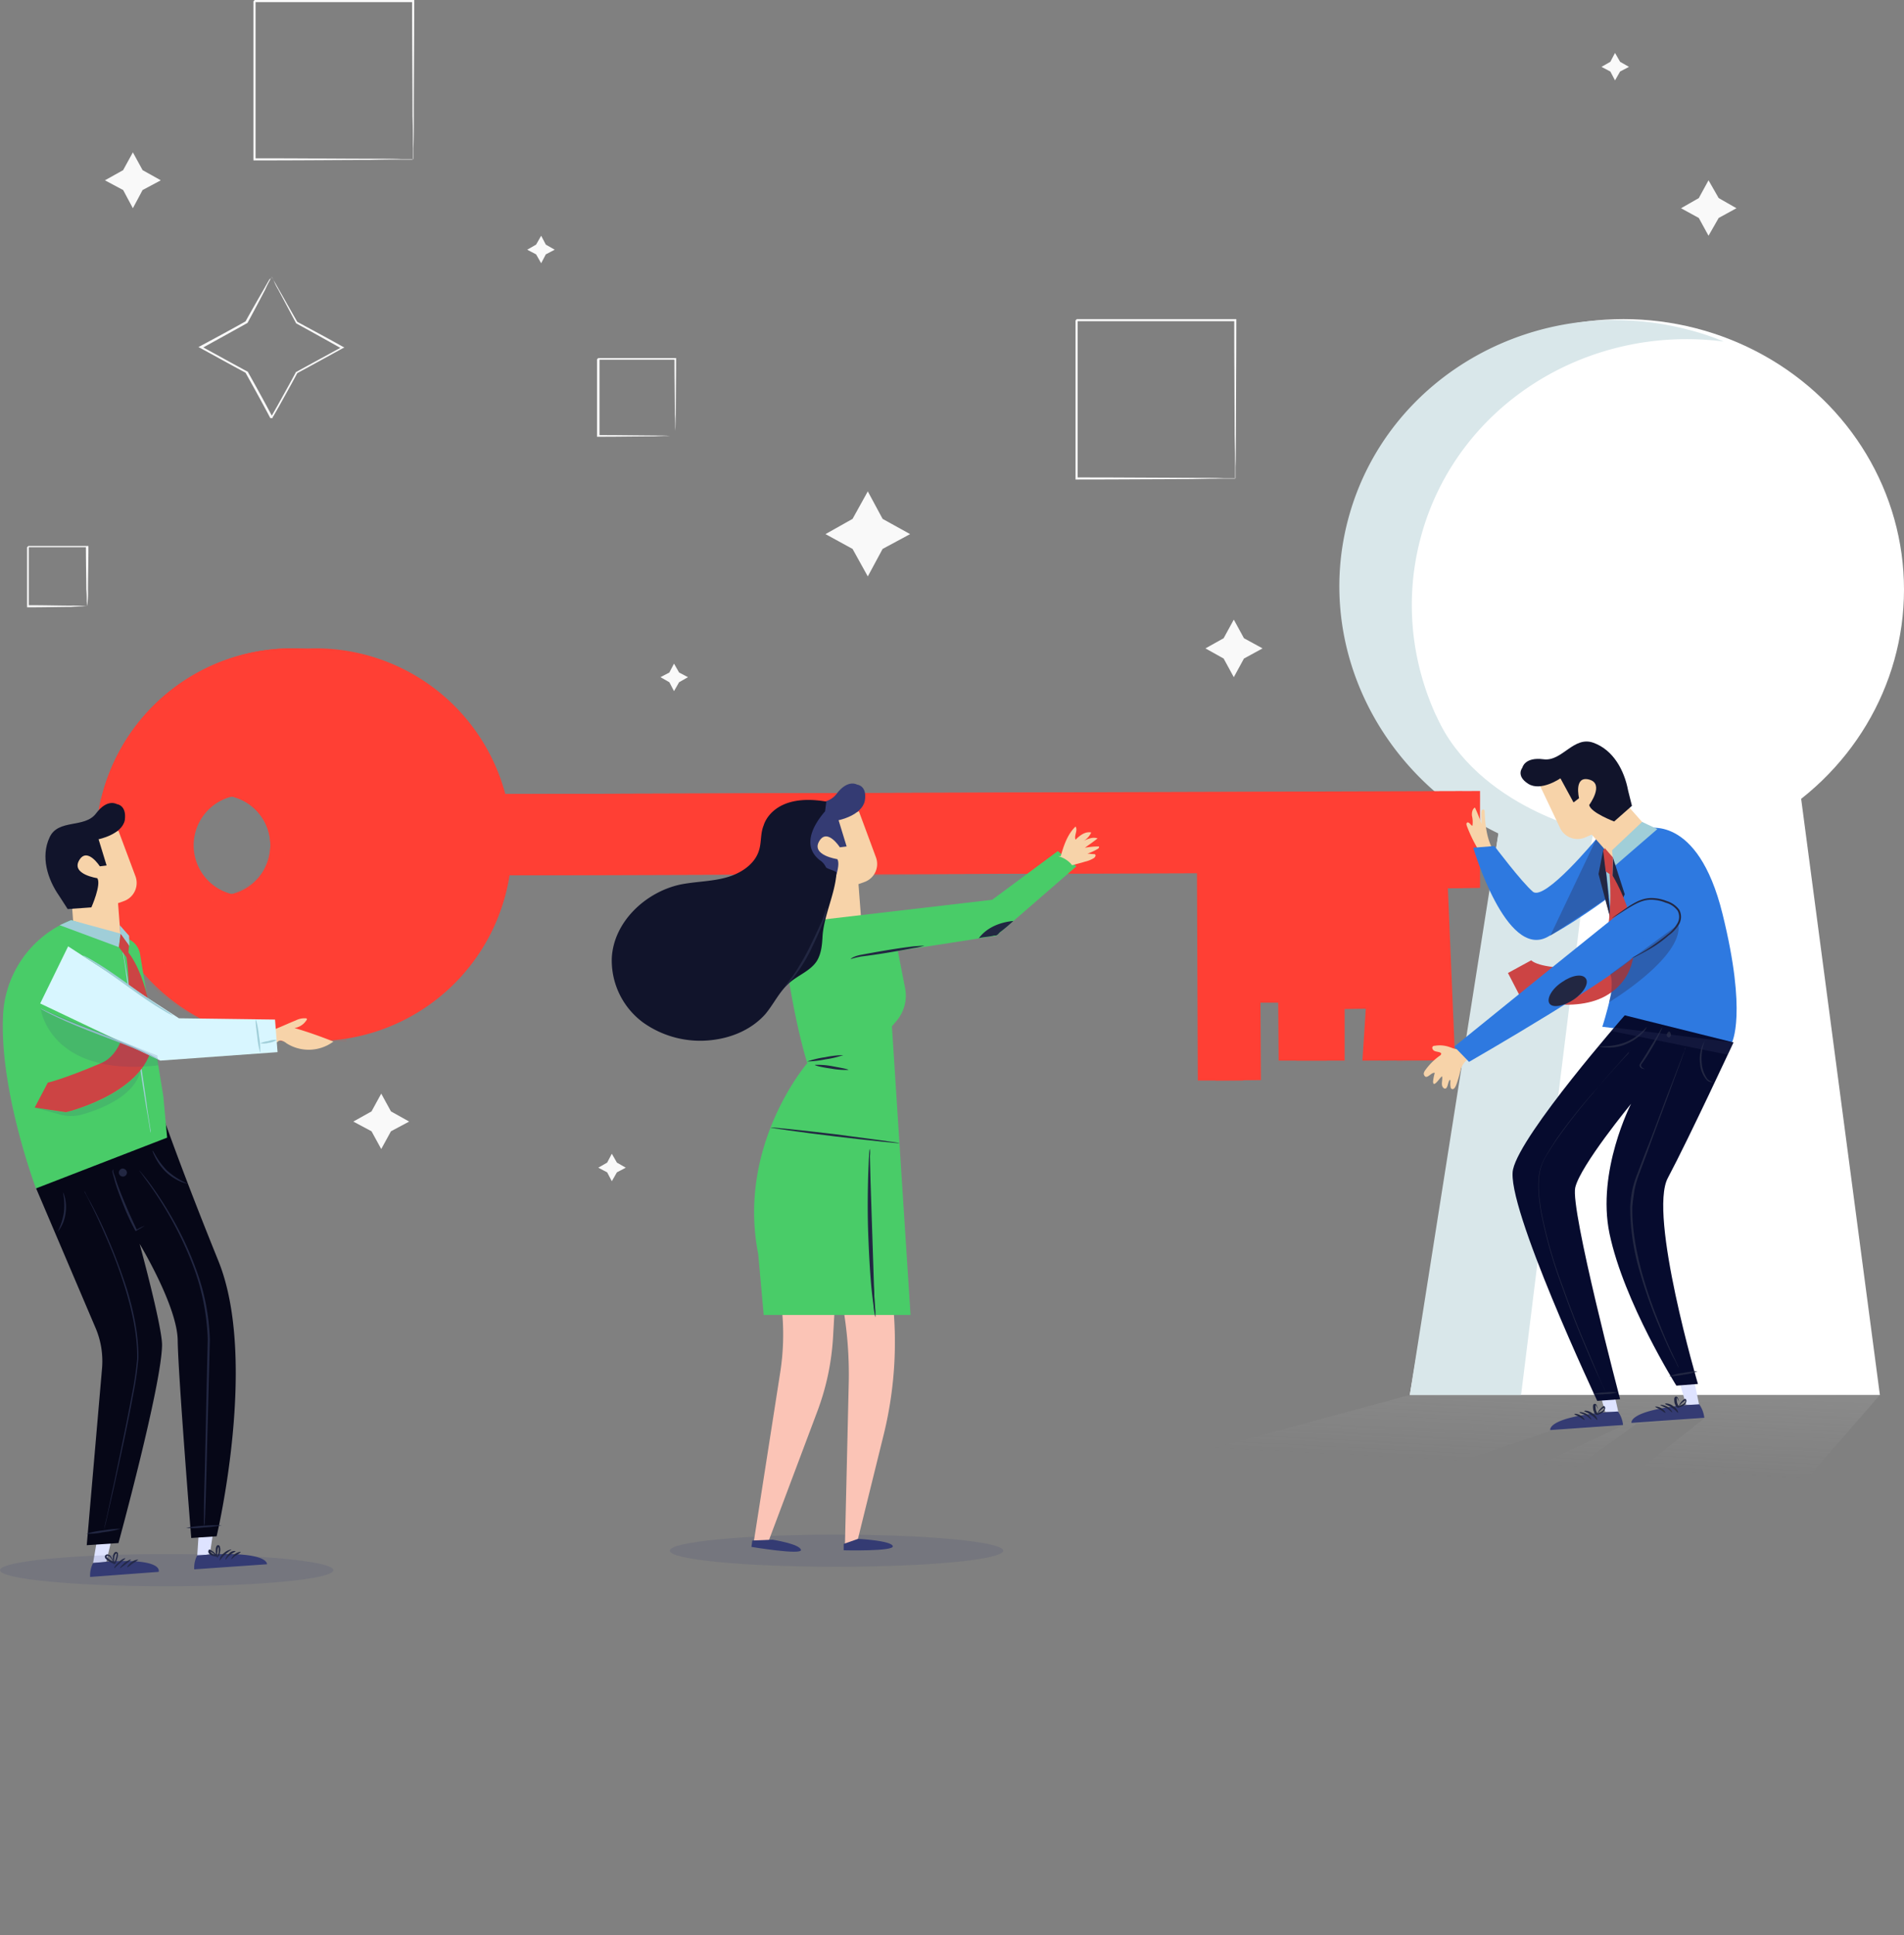 <svg xmlns="http://www.w3.org/2000/svg" xmlns:xlink="http://www.w3.org/1999/xlink" viewBox="0 0 626.951 637.039">
  <rect x="0" y="0" width="626.951" height="637.039" fill="#808080" stroke="none"/>
  <defs>
    <style>
      .cls-1 {
        opacity: 0.56;
        fill: url(#linear-gradient);
      }

      .cls-2 {
        fill: #fff;
      }

      .cls-3 {
        fill: #d9e7ea;
      }

      .cls-4 {
        fill: #ff3f34;
      }

      .cls-5 {
        opacity: 0.11;
      }

      .cls-6 {
        opacity: 0.12;
      }

      .cls-7 {
        fill: #f7d3a9;
      }

      .cls-8 {
        fill: #dee3ff;
      }

      .cls-9 {
        fill: #11142b;
      }

      .cls-10 {
        fill: #060717;
      }

      .cls-11 {
        fill: #49cc68;
      }

      .cls-12 {
        fill: #a0ced8;
      }

      .cls-13 {
        fill: #c44;
      }

      .cls-14 {
        fill: #d8f6ff;
      }

      .cls-15, .cls-17 {
        fill: #343b73;
      }

      .cls-16 {
        fill: #222742;
      }

      .cls-17 {
        opacity: 0.14;
      }

      .cls-18 {
        fill: #2e79e0;
      }

      .cls-19 {
        fill: #282f56;
        opacity: 0.35;
      }

      .cls-20 {
        fill: #060b2e;
      }

      .cls-21 {
        fill: #fbc4b6;
      }

      .cls-22 {
        fill: #f9f9f9;
      }
    </style>
    <linearGradient id="linear-gradient" x1="0.677" y1="-0.778" x2="0.526" y2="0.09" gradientUnits="objectBoundingBox">
      <stop offset="0" stop-color="#fff"/>
      <stop offset="0.992" stop-color="#e5e5e5" stop-opacity="0"/>
    </linearGradient>
  </defs>
  <g id="_111" data-name="111" transform="translate(-344.684)">
    <path id="Path_500" data-name="Path 500" class="cls-1" d="M963.693,329.6,808.906,507.432,710.4,492.868,905.874,337.263l-22.292,1.811L651.089,507.432H520.014l359.11-167.8-23.963,1.811L450.607,478.916l-95.892-26.374L808.906,329.6Z" transform="translate(0 129.607)"/>
    <g id="Group_181" data-name="Group 181" transform="translate(785.711 105.049)">
      <ellipse id="Ellipse_19" data-name="Ellipse 19" class="cls-2" cx="92.371" cy="89.027" rx="92.371" ry="89.027" transform="translate(1.182 0)"/>
      <path id="Path_501" data-name="Path 501" class="cls-2" d="M580.6,395.386H735.387L709.473,199.22l-25.5-36.92L616.4,183.616Z" transform="translate(-557.405 -41.229)"/>
      <g id="Group_180" data-name="Group 180" transform="translate(0 0.318)">
        <g id="Group_179" data-name="Group 179">
          <path id="Path_502" data-name="Path 502" class="cls-3" d="M590.63,147.618c11.424-43.608,54.614-70.776,99.894-64.924a82.356,82.356,0,0,0-11.7-3.9C629.5,65.836,579.344,93.84,566.8,141.349S584.221,237.9,633.541,251a93.058,93.058,0,0,0,12.121,2.368C603.447,236.088,579.2,191.226,590.63,147.618Z" transform="translate(-563.951 -75.629)"/>
        </g>
        <path id="Path_503" data-name="Path 503" class="cls-3" d="M639.115,205.656,617.242,381.9H580.6l29.258-185.3Z" transform="translate(-557.405 -28.06)"/>
        <path id="Path_504" data-name="Path 504" class="cls-3" d="M602.229,196.6h31.208l-2.647,14.211H600Z" transform="translate(-549.776 -28.06)"/>
        <path id="Path_505" data-name="Path 505" class="cls-3" d="M642.01,207.414s-38.035-7.8-51.828-38.314L578.2,179.828l43.469,32.462Z" transform="translate(-558.348 -38.873)"/>
      </g>
    </g>
    <g id="Group_188" data-name="Group 188" transform="translate(375.335 213.441)">
      <g id="Group_182" data-name="Group 182" transform="translate(0.696)">
        <path id="Path_506" data-name="Path 506" class="cls-4" d="M341.7,188.015,697.669,186.9v31.9l-10.589.139,2.369,56.565-24.521.139.975-17.137-12.818.139v17H637.2l-.139-19.087h-11.7l.139,25.5-14.907.139-.279-68.268-268.474.836Z" transform="translate(-241.666 -139.948)"/>
        <path id="Path_507" data-name="Path 507" class="cls-4" d="M340.006,153.2a64.633,64.633,0,1,0,45.846,18.783A64.633,64.633,0,0,0,340.006,153.2ZM316.6,234.564a16.53,16.53,0,1,1,11.738-4.841A16.53,16.53,0,0,1,316.6,234.564Z" transform="translate(-267.698 -153.2)"/>
        <path id="Path_508" data-name="Path 508" class="cls-4" d="M337.5,187.975,693.469,187v31.766l-10.588.139,2.229,56.565-24.521.139,1.115-17.137-12.818.139v17H633l-.139-19.087h-11.7l.139,25.635H606.392l-.279-68.268-268.474.836Z" transform="translate(-243.318 -139.909)"/>
        <path id="Path_509" data-name="Path 509" class="cls-4" d="M334.406,153.2a64.633,64.633,0,1,0,45.846,18.783A64.633,64.633,0,0,0,334.406,153.2ZM311,234.564a16.53,16.53,0,1,1,11.738-4.841A16.53,16.53,0,0,1,311,234.564Z" transform="translate(-269.9 -153.2)"/>
        <path id="Path_510" data-name="Path 510" class="cls-4" d="M334.406,153.2a64.633,64.633,0,1,0,45.846,18.783A64.633,64.633,0,0,0,334.406,153.2ZM311,234.564a16.53,16.53,0,1,1,11.738-4.841A16.53,16.53,0,0,1,311,234.564Z" transform="translate(-269.9 -153.2)"/>
        <path id="Path_511" data-name="Path 511" class="cls-4" d="M594.841,187s-14.768,12.4.139,31.9C594.841,218.766,608.077,200.1,594.841,187Z" transform="translate(-144.69 -139.909)"/>
      </g>
      <g id="Group_183" data-name="Group 183" class="cls-5" transform="translate(429.252 120.967)">
        <path id="Path_512" data-name="Path 512" class="cls-4" d="M577.5,255.176a14.32,14.32,0,0,1,5.852-11.424,26.616,26.616,0,0,1,3.9-2.09,16.9,16.9,0,0,1,4.458-1.533,6.7,6.7,0,0,1,4.6.836l.418,13.654Z" transform="translate(-577.5 -240.025)"/>
      </g>
      <g id="Group_184" data-name="Group 184" class="cls-5" transform="translate(448.972 47.541)">
        <path id="Path_514" data-name="Path 514" class="cls-4" d="M598.266,217.663c-1.951-2.229-4.04-4.458-5.016-7.1a27.168,27.168,0,0,1-1.115-5.852c-.418-3.9-.836-7.941,0-11.842a7.389,7.389,0,0,1,2.368-4.737,3.627,3.627,0,0,1,4.876.279Z" transform="translate(-591.654 -187.323)"/>
      </g>
      <g id="Group_185" data-name="Group 185" class="cls-5" transform="translate(37.611 61.018)">
        <path id="Path_515" data-name="Path 515" class="cls-4" d="M319.251,197c.975-.139,2.09,2.09,2.508,5.852a22.366,22.366,0,0,1-.279,6.687,13.961,13.961,0,0,1-4.737,8.22,22.965,22.965,0,0,1-14.35,5.155c-3.9-.139-6.13-1.254-5.991-2.229,0-.975,2.229-1.672,5.294-2.786a38.438,38.438,0,0,0,5.155-2.229,27.738,27.738,0,0,0,5.434-3.483,10.711,10.711,0,0,0,3.065-4.458,55.11,55.11,0,0,0,1.533-5.434C317.579,199.231,318.275,197.141,319.251,197Z" transform="translate(-296.396 -196.996)"/>
      </g>
      <g id="Group_186" data-name="Group 186" class="cls-6" transform="translate(239.634 51.576)">
        <path id="Path_516" data-name="Path 516" class="cls-4" d="M445.858,190.75a18.181,18.181,0,0,1,15.883,3.622c5.294,4.458,7.941,11.842,13.932,15.186,5.712,3.065,12.678,1.672,18.669-.7s11.842-5.712,18.251-6.27,13.793,2.786,15.047,9.056c-28.143,1.672-58.1,1.115-86.241,2.786" transform="translate(-441.4 -190.219)"/>
      </g>
      <g id="Group_187" data-name="Group 187" class="cls-5" transform="translate(0 49.321)">
        <path id="Path_517" data-name="Path 517" class="cls-4" d="M271.629,188.6c7.663.279,10.728,5.434,14.768,11.982s5.434,14.49,5.155,22.152c-.279,4.6-.975,9.335-.418,13.932,1.393,10.171,10.589,18.809,20.759,19.505a37.964,37.964,0,0,0,9.753-.836c4.18-.7,8.22-1.254,12.4-1.951,5.852-.836,12.539-1.672,16.44,4.876a17.148,17.148,0,0,1,1.951,6.409c.279,4.04,1.393.139.279,4.04l-21.456-.557A63.793,63.793,0,0,1,269.4,210.2Z" transform="translate(-269.4 -188.6)"/>
      </g>
    </g>
    <g id="Group_209" data-name="Group 209" transform="translate(345.602 264.339)">
      <path id="Path_518" data-name="Path 518" class="cls-7" d="M313.175,248.549a1.323,1.323,0,0,1,1.533-.557,4.185,4.185,0,0,1,1.533.836,13.647,13.647,0,0,0,15.465-.557c-4.18-1.672-8.5-3.2-12.818-4.458a5.7,5.7,0,0,0,3.9-2.508c.139-.139.279-.418.139-.557a.512.512,0,0,0-.418-.139,6.35,6.35,0,0,0-3.2.7c-2.09.836-4.18,1.811-6.27,2.647a3.042,3.042,0,0,0-.7.418,2.064,2.064,0,0,0-.139.975,20.942,20.942,0,0,1,.279,2.786" transform="translate(-222.837 -169.737)"/>
      <path id="Path_519" data-name="Path 519" class="cls-8" d="M270.793,363.479,269.4,371.7l4.319-.279,1.951-8.22Z" transform="translate(-239.667 -121.52)"/>
      <path id="Path_520" data-name="Path 520" class="cls-8" d="M294.557,362.036,294,370.4l4.18-.836,1.254-8.359Z" transform="translate(-229.994 -122.307)"/>
      <path id="Path_521" data-name="Path 521" class="cls-7" d="M280.119,196.3l5.573,14.908a6.341,6.341,0,0,1-3.762,8.22l-1.951.7L280.815,231l-15.186,1.115L263.4,201.32Z" transform="translate(-242.027 -187.149)"/>
      <path id="Path_522" data-name="Path 522" class="cls-9" d="M281.63,190.1s-3.065-1.951-6.827,3.065-12.539,1.672-15.325,7.941c-2.926,6.27-.7,13.654,3.2,19.227l2.786,4.319,7.8-.557s3.344-7.523,1.951-9.613c0,0-8.638-1.254-5.991-5.852s6.827,1.951,6.827,1.951l2.229-.279-2.647-8.638s7.663-1.533,8.638-6.27c.7-5.015-2.641-5.294-2.641-5.294Z" transform="translate(-244.095 -189.732)"/>
      <path id="Path_523" data-name="Path 523" class="cls-10" d="M255.9,286.834l19.644,46.116a27.923,27.923,0,0,1,2.09,13.514l-5.016,57.958,10.449-.7s14.211-51.967,14.35-65.2c0-6.27-7.384-33.3-7.384-33.3s12.4,20.48,12.539,31.766,4.458,65.064,4.458,65.064l8.359-.557s13.793-58.1.557-90.7c-11.564-28.561-17.555-45.7-17.555-45.7Z" transform="translate(-244.976 -160.096)"/>
      <path id="Path_524" data-name="Path 524" class="cls-11" d="M270.547,217.4a35.51,35.51,0,0,0-22.431,32.044c-.975,24.8,10.867,56.286,10.867,56.286l43.19-16.719-1.254-13.654-7.663-46.812a6.713,6.713,0,0,0-4.458-5.155Z" transform="translate(-248.059 -178.852)"/>
      <g id="Group_189" data-name="Group 189" transform="translate(39.346 47.325)">
        <path id="Path_525" data-name="Path 525" class="cls-12" d="M285.635,284.863a.814.814,0,0,1-.139-.557c-.139-.557-.139-1.115-.279-1.811-.279-1.811-.7-4.04-1.115-6.548-.975-5.991-2.09-13.375-3.344-21.6s-2.368-15.6-3.2-21.6c-.279-2.508-.7-4.737-.975-6.548-.139-.7-.139-1.254-.279-1.811v-.7a.814.814,0,0,1,.139.557c.139.557.139,1.115.279,1.811.279,1.811.7,4.04,1.115,6.548.975,5.852,2.09,13.375,3.344,21.6s2.368,15.6,3.2,21.595c.279,2.508.7,4.737.975,6.548.139.7.139,1.254.279,1.811Z" transform="translate(-276.3 -223.7)"/>
      </g>
      <path id="Path_526" data-name="Path 526" class="cls-12" d="M265.262,217.4l16.3,4.458L281,226.316l-19.5-7.244Z" transform="translate(-242.774 -178.852)"/>
      <path id="Path_527" data-name="Path 527" class="cls-12" d="M275.839,221.386l3.065,4.18-.139-3.483L275.7,218.6Z" transform="translate(-237.19 -178.38)"/>
      <path id="Path_528" data-name="Path 528" class="cls-13" d="M276.057,220.7l-.557,4.319,2.926,3.9.418-4.458-2.508-3.483" transform="translate(-237.269 -177.555)"/>
      <path id="Path_529" data-name="Path 529" class="cls-13" d="M285.833,226.672s4.458,29.4-8.359,34.831-17.555,6.409-17.555,6.409l-4.319,8.22,10.31,1.533s29.954-7.105,28.561-26.193C293.078,232.523,286.39,225,286.39,225Z" transform="translate(-245.094 -175.864)"/>
      <path id="Path_530" data-name="Path 530" class="cls-14" d="M256.9,242.409l39.568,18.809,38.592-2.786-.836-10.728-31.626-.418L266.1,223.6" transform="translate(-244.583 -176.414)"/>
      <g id="Group_190" data-name="Group 190" transform="translate(12.457 67.666)">
        <path id="Path_531" data-name="Path 531" class="cls-12" d="M257,238.3s.557.279,1.533.7,2.369,1.115,4.18,1.951c3.483,1.533,8.5,3.483,14.072,5.573s10.589,4.18,14.072,5.852q2.717,1.254,4.18,2.09c.975.557,1.393.836,1.393.836s-.557-.279-1.533-.7-2.368-1.115-4.18-1.951c-3.483-1.533-8.5-3.483-14.072-5.573s-10.589-4.18-14.072-5.852q-2.717-1.254-4.18-2.09C257.557,238.718,257,238.439,257,238.3Z" transform="translate(-257 -238.3)"/>
      </g>
      <g id="Group_191" data-name="Group 191" transform="translate(26.528 50.215)">
        <path id="Path_532" data-name="Path 532" class="cls-12" d="M296.776,245.594a10.951,10.951,0,0,1-1.254-.557c-.836-.418-1.951-1.115-3.344-1.951-2.786-1.672-6.409-4.18-10.449-7.1s-7.663-5.434-10.31-7.245c-1.115-.7-2.229-1.393-3.2-2.09-.7-.418-1.115-.7-1.115-.836s.418.139,1.254.557,1.951,1.115,3.344,1.951c2.786,1.672,6.409,4.18,10.449,7.1s7.663,5.434,10.31,7.245c1.115.7,2.229,1.393,3.2,2.09C296.358,245.315,296.776,245.594,296.776,245.594Z" transform="translate(-267.1 -225.774)"/>
      </g>
      <g id="Group_192" data-name="Group 192" transform="translate(83.26 71.288)">
        <path id="Path_533" data-name="Path 533" class="cls-12" d="M309.325,251.906a31.489,31.489,0,0,1-.975-5.434c-.418-3.065-.7-5.573-.418-5.573a31.493,31.493,0,0,1,.975,5.434,26.466,26.466,0,0,1,.418,5.573Z" transform="translate(-307.819 -240.9)"/>
      </g>
      <g id="Group_193" data-name="Group 193" transform="translate(84.765 77.924)">
        <path id="Path_534" data-name="Path 534" class="cls-12" d="M314.334,245.715a5.711,5.711,0,0,1-2.647.975,6.377,6.377,0,0,1-2.786.139,9.784,9.784,0,0,1,2.647-.7,6.609,6.609,0,0,1,2.786-.414Z" transform="translate(-308.9 -245.662)"/>
      </g>
      <path id="Path_535" data-name="Path 535" class="cls-15" d="M269.687,369.479a9.04,9.04,0,0,0-.975,4.6l22.57-1.672s1.951-4.6-17.137-3.344Z" transform="translate(-239.954 -119.301)"/>
      <path id="Path_536" data-name="Path 536" class="cls-15" d="M294.287,367.62a9.04,9.04,0,0,0-.975,4.6l23.963-1.672s.7-4.18-18.669-3.2Z" transform="translate(-230.281 -119.95)"/>
      <g id="Group_194" data-name="Group 194" transform="translate(36.678 248.62)">
        <path id="Path_537" data-name="Path 537" class="cls-16" d="M278.028,368.207c.139.139-.836.7-1.811,1.672-.975.836-1.672,1.672-1.811,1.533s.418-1.115,1.533-1.951c.835-.975,1.95-1.393,2.089-1.254Z" transform="translate(-274.385 -368.181)"/>
      </g>
      <g id="Group_195" data-name="Group 195" transform="translate(38.632 249.037)">
        <path id="Path_538" data-name="Path 538" class="cls-16" d="M279.288,368.508c.139.139-.7.7-1.672,1.533-.975.7-1.811,1.393-1.811,1.254-.139-.139.557-.975,1.533-1.811.975-.7,1.95-1.116,1.95-.976Z" transform="translate(-275.787 -368.481)"/>
      </g>
      <g id="Group_196" data-name="Group 196" transform="translate(40.997 249.028)">
        <path id="Path_539" data-name="Path 539" class="cls-16" d="M281.128,368.51a14.291,14.291,0,0,1-1.811,1.254c-.975.7-1.672,1.393-1.811,1.254s.418-.975,1.533-1.811a3.98,3.98,0,0,1,2.089-.7Z" transform="translate(-277.485 -368.474)"/>
      </g>
      <g id="Group_197" data-name="Group 197" transform="translate(33.612 246.528)">
        <path id="Path_540" data-name="Path 540" class="cls-16" d="M275.271,371.027a6.067,6.067,0,0,1-.418-2.508,2.07,2.07,0,0,1,.279-1.254,1.088,1.088,0,0,1,.557-.557.686.686,0,0,1,.836.557,5.989,5.989,0,0,1-.279,1.672l-.279.836-.139.418a.431.431,0,0,1-.139.279c-.139.139-.279.279-.418.139a6.962,6.962,0,0,1-2.926-1.811c-.139-.279-.279-.7,0-.975s.557-.418.836-.279a1.445,1.445,0,0,1,1.115.836,3.956,3.956,0,0,1,.7,2.369,4.026,4.026,0,0,0-.975-2.229,1.146,1.146,0,0,0-.836-.557c-.418,0-.557.279-.279.557a7.585,7.585,0,0,0,2.508,1.533c-.139.279,0-.279.139-.418l.279-.836a8.016,8.016,0,0,0,.279-1.393c0-.418-.279-.139-.557.139a2.624,2.624,0,0,0-.279,1.115,11.341,11.341,0,0,0,0,2.367Z" transform="translate(-272.185 -366.68)"/>
      </g>
      <g id="Group_198" data-name="Group 198" transform="translate(71.358 245.72)">
        <path id="Path_541" data-name="Path 541" class="cls-16" d="M302.792,366.239a.136.136,0,0,1,.139-.139l.139.139a20.653,20.653,0,0,0-1.951,1.533c-1.115.975-1.672,2.09-1.811,1.95a3.115,3.115,0,0,1,1.393-2.368,4.8,4.8,0,0,1,2.368-1.254l.139.139Z" transform="translate(-299.277 -366.1)"/>
      </g>
      <g id="Group_199" data-name="Group 199" transform="translate(73.308 246.208)">
        <path id="Path_542" data-name="Path 542" class="cls-16" d="M304.053,366.519c0,.139-.975.557-1.811,1.254-.975.836-1.393,1.672-1.533,1.533-.139,0,.139-1.115,1.254-2.09a2.266,2.266,0,0,1,2.09-.7Z" transform="translate(-300.676 -366.45)"/>
      </g>
      <g id="Group_200" data-name="Group 200" transform="translate(75.265 246.507)">
        <path id="Path_543" data-name="Path 543" class="cls-16" d="M305.173,366.714a6.789,6.789,0,0,1-1.533,1.115c-.836.557-1.393,1.254-1.533,1.254s.279-.975,1.115-1.672C304.2,366.714,305.173,366.574,305.173,366.714Z" transform="translate(-302.081 -366.665)"/>
      </g>
      <g id="Group_201" data-name="Group 201" transform="translate(67.663 244.305)">
        <path id="Path_544" data-name="Path 544" class="cls-16" d="M299.655,368.868a1.04,1.04,0,0,1-.418-.418,5.742,5.742,0,0,1-.139-1.672,3.069,3.069,0,0,1,.139-1.115c.139-.139.139-.557.557-.557.418-.139.7.418.7.7a2.849,2.849,0,0,1,0,1.533c0,.279-.139.557-.139.836,0,.139-.139.279-.139.418a.724.724,0,0,1-.557.279,5.987,5.987,0,0,1-1.672-.279,2.223,2.223,0,0,1-1.254-.975.877.877,0,0,1,0-.836c0-.279.557-.279.557-.139l.279.139a5.9,5.9,0,0,1,.975.7c.975.975,1.393,1.811,1.254,1.811s-.557-.7-1.533-1.533c-.279-.139-.557-.418-.836-.557l-.279-.139v-.139h.139a.688.688,0,0,0,.139.418c.279.7,1.533.975,2.229,1.115.139.139.279-.7.418-.975V366.09c0-.279-.139-.279-.139-.279-.139,0-.139.139-.139.279a2.716,2.716,0,0,0-.139,1.115,7.5,7.5,0,0,0-.139,1.533c0-.149.136-.009.136.13Z" transform="translate(-296.625 -365.084)"/>
      </g>
      <g id="Group_202" data-name="Group 202" transform="translate(27.504 238.857)">
        <path id="Path_545" data-name="Path 545" class="cls-16" d="M279.085,361.21a27.568,27.568,0,0,1-5.573,1.115,22.87,22.87,0,0,1-5.712.557,27.563,27.563,0,0,1,5.573-1.115A37.054,37.054,0,0,1,279.085,361.21Z" transform="translate(-267.8 -361.174)"/>
      </g>
      <g id="Group_203" data-name="Group 203" transform="translate(60.384 237.721)">
        <path id="Path_546" data-name="Path 546" class="cls-16" d="M303.1,360.416a40.217,40.217,0,0,1-5.852.7,27.852,27.852,0,0,1-5.852.139,40.217,40.217,0,0,1,5.852-.7,46.944,46.944,0,0,1,5.852-.139Z" transform="translate(-291.4 -360.359)"/>
      </g>
      <g id="Group_204" data-name="Group 204" transform="translate(18.022 128.267)">
        <path id="Path_547" data-name="Path 547" class="cls-16" d="M262.813,281.8c.139-.139,1.393,2.926.836,6.687a12.129,12.129,0,0,1-2.647,6.27,21.556,21.556,0,0,0,2.09-6.409A20.945,20.945,0,0,0,262.813,281.8Z" transform="translate(-260.995 -281.797)"/>
      </g>
      <g id="Group_205" data-name="Group 205" transform="translate(49.342 114.474)">
        <path id="Path_548" data-name="Path 548" class="cls-16" d="M295.074,282.768a11.437,11.437,0,0,1-2.368-.7,17.1,17.1,0,0,1-4.876-3.2,18.488,18.488,0,0,1-3.483-4.737c-.7-1.393-.975-2.229-.836-2.229.139-.139,1.533,3.344,4.737,6.548a24.667,24.667,0,0,0,6.826,4.318Z" transform="translate(-283.475 -271.897)"/>
      </g>
      <g id="Group_206" data-name="Group 206" transform="translate(36.113 120.609)">
        <path id="Path_549" data-name="Path 549" class="cls-16" d="M284.6,294.83a28.577,28.577,0,0,1-2.786,1.672l-.139.139-.139-.139a70.715,70.715,0,0,1-3.9-8.359c-1.254-3.2-2.368-6.13-2.926-8.22-.279-1.115-.557-1.951-.7-2.647a.916.916,0,0,1,.279-.975,1.669,1.669,0,0,0,0,.975c.139.557.557,1.393.836,2.508.7,2.09,1.811,5.016,3.2,8.22,1.393,3.344,2.786,6.27,3.762,8.359l-.279-.139a20.384,20.384,0,0,1,2.792-1.394Z" transform="translate(-273.98 -276.3)"/>
      </g>
      <g id="Group_207" data-name="Group 207" transform="translate(44.919 120.887)">
        <path id="Path_550" data-name="Path 550" class="cls-16" d="M301.616,393.809v-4.876c0-3.344.139-7.8.279-13.236.279-11.285.557-26.611.975-43.469a75.07,75.07,0,0,0-4.458-23.267,116.416,116.416,0,0,0-8.22-17.555,120.5,120.5,0,0,0-7.105-11.006q-1.254-1.672-2.09-2.926a6.808,6.808,0,0,1-.7-.975s.279.279.836.975,1.254,1.533,2.229,2.786a116.372,116.372,0,0,1,7.245,11.006,105.679,105.679,0,0,1,8.359,17.694,72.817,72.817,0,0,1,4.6,23.406c-.418,16.858-.836,32.044-1.115,43.469-.139,5.434-.279,9.892-.418,13.1,0,1.393-.139,2.647-.139,3.622a9.18,9.18,0,0,1-.278,1.252Z" transform="translate(-280.3 -276.5)"/>
      </g>
      <g id="Group_208" data-name="Group 208" transform="translate(26.807 127.714)">
        <path id="Path_551" data-name="Path 551" class="cls-16" d="M273.709,393.972a6.307,6.307,0,0,1,.139-1.115c.139-.975.418-2.09.7-3.344.7-3.065,1.533-7.245,2.647-12.26q1.908-9.12,3.762-18.251c.7-3.483,1.393-7.1,2.09-10.728a105.033,105.033,0,0,0,1.672-11.564c.139-8.081-1.672-15.6-3.622-22.292A151.255,151.255,0,0,0,274.684,297c-2.09-4.876-3.9-8.777-5.294-11.424-.557-1.254-1.115-2.229-1.533-3.065a6.354,6.354,0,0,1-.557-1.115,3.09,3.09,0,0,1,.557.975c.418.836.975,1.811,1.672,3.065,1.393,2.647,3.344,6.409,5.434,11.285a180.3,180.3,0,0,1,6.548,17.415c1.951,6.687,3.762,14.35,3.622,22.431a102.867,102.867,0,0,1-1.672,11.7q-.988,5.375-2.09,10.728c-1.393,6.827-2.786,12.957-3.9,18.251-1.115,5.016-2.09,9.056-2.786,12.26q-.418,1.881-.836,3.344a3.855,3.855,0,0,1-.14,1.122Z" transform="translate(-267.3 -281.4)"/>
      </g>
      <path id="Path_552" data-name="Path 552" class="cls-17" d="M257,238.3s2.786,22.292,37.756,18.809l.975-.139-.279-3.2Z" transform="translate(-244.543 -170.634)"/>
      <path id="Path_553" data-name="Path 553" class="cls-17" d="M255.6,265.121l8.638,2.368a13.584,13.584,0,0,0,6.688,0c5.991-1.672,17.555-5.991,19.505-14.49-6.13,7.1-14.768,11.006-24.521,13.793Z" transform="translate(-245.094 -164.854)"/>
      <path id="Path_554" data-name="Path 554" class="cls-16" d="M278.147,277.354a1.325,1.325,0,1,1-1.393-1.254,1.481,1.481,0,0,1,1.393,1.254Z" transform="translate(-237.269 -155.77)"/>
    </g>
    <g id="Group_230" data-name="Group 230" transform="translate(813.503 244.098)">
      <path id="Path_555" data-name="Path 555" class="cls-7" d="M592.5,254.909a7.146,7.146,0,0,1,2.647-4.04A21.423,21.423,0,0,0,592.5,248.5" transform="translate(-580.518 -146.382)"/>
      <g id="Group_229" data-name="Group 229">
        <path id="Path_556" data-name="Path 556" class="cls-7" d="M596.16,247.975c-1.115.7-2.508,0-3.762-.418a9.609,9.609,0,0,0-4.876-.418.838.838,0,0,0-.557.139c-.557.418-.139,1.254.418,1.533s1.254.279,1.951.557c.139.139.279.139.279.279.139.279-.279.7-.557.836a20.563,20.563,0,0,0-4.6,4.6,2.8,2.8,0,0,0-.557,1.115,1.267,1.267,0,0,0,.557,1.115c.836.418,2.09-1.533,3.065-1.254a16.437,16.437,0,0,0-.557,2.786c0,.279,0,.7.279.836a.512.512,0,0,0,.418-.139c.7-.418,1.533-1.811,2.229-2.368.279.557-.139,2.229,0,2.786,0,.557.557,1.393,1.115,1.254.836-.139.836-2.09,1.393-2.786.557-.418,0,1.254.418,2.647,0,0,.975,1.393,1.951-1.533a36.667,36.667,0,0,0,1.254-4.458" transform="translate(-583.9 -146.972)"/>
        <path id="Path_557" data-name="Path 557" class="cls-7" d="M597.768,204.454a46.8,46.8,0,0,1-3.622-7.523c-.139-.418-.279-.836,0-1.115s.7,0,.975.279.557.7.836.7a8.4,8.4,0,0,0-.139-3.2c-.139-1.115.139-2.368.975-2.786.836,1.811,1.532,3.622,2.229,5.434a29.146,29.146,0,0,1-.139-3.483,2.373,2.373,0,0,1,.139-.975.509.509,0,0,1,.7-.279c.279.139.279.557.279.975.139,4.04.7,8.359,2.508,11.842a1.528,1.528,0,0,0-1.672-.418c-.836.139-1.951.418-3.065.557" transform="translate(-579.934 -169.071)"/>
        <g id="Group_214" data-name="Group 214" transform="translate(41.641 212.601)">
          <path id="Path_558" data-name="Path 558" class="cls-8" d="M629.976,327.939l1.811,8.081-4.319-.139L625.1,327.8Z" transform="translate(-609.34 -327.8)"/>
          <path id="Path_559" data-name="Path 559" class="cls-15" d="M636.1,333.5a9.574,9.574,0,0,1,1.672,4.458L613.8,339.63s-1.254-4.04,17.973-5.852Z" transform="translate(-613.788 -325.559)"/>
          <g id="Group_210" data-name="Group 210" transform="translate(11.163 7.601)">
            <path id="Path_560" data-name="Path 560" class="cls-16" d="M622.079,333.317a3.821,3.821,0,0,1,2.368.836c1.393.836,1.811,2.09,1.672,2.229s-.836-.975-2.09-1.672c-.975-.7-1.951-.975-2.229-1.254l.279-.139Z" transform="translate(-621.8 -333.256)"/>
          </g>
          <g id="Group_211" data-name="Group 211" transform="translate(9.63 8.147)">
            <path id="Path_561" data-name="Path 561" class="cls-16" d="M620.7,333.721c0-.139,1.115-.139,2.368.557,1.115.7,1.672,1.811,1.533,1.811-.139.139-.7-.7-1.811-1.393C621.675,334.138,620.7,334,620.7,333.721Z" transform="translate(-620.7 -333.648)"/>
          </g>
          <g id="Group_212" data-name="Group 212" transform="translate(7.958 8.7)">
            <path id="Path_562" data-name="Path 562" class="cls-16" d="M619.5,334.122c0-.139.975-.139,1.951.418s1.533,1.393,1.393,1.533-.7-.418-1.672-.975c-.836-.558-1.672-.7-1.672-.976Z" transform="translate(-619.5 -334.044)"/>
          </g>
          <g id="Group_213" data-name="Group 213" transform="translate(14.088 5.434)">
            <path id="Path_563" data-name="Path 563" class="cls-16" d="M625.572,335.462a1.389,1.389,0,0,1,.139-.557,9.108,9.108,0,0,0-.279-1.533c-.139-.279-.279-.7-.418-.975-.139-.139-.139-.279-.279-.279v.279a5.227,5.227,0,0,0,.139,1.393c.139.418.418,1.115.557.975.7-.279,1.951-.7,2.09-1.393v-.418l-.279.139c-.279.279-.557.418-.836.7a5.228,5.228,0,0,0-1.254,1.811,5.055,5.055,0,0,1,.975-2.09l.836-.836.279-.139c0-.139.557-.139.557.139a.877.877,0,0,1,0,.836,1.978,1.978,0,0,1-1.115,1.254,4.991,4.991,0,0,1-1.533.557,1.057,1.057,0,0,1-.557-.279c-.139-.139-.139-.279-.279-.418-.139-.279-.139-.557-.279-.7a5.713,5.713,0,0,1-.139-1.533c0-.139.139-.7.557-.7s.557.279.7.557a4.3,4.3,0,0,1,.279,1.115,3.67,3.67,0,0,1,.139,1.672c.278.283.139.423,0,.423Z" transform="translate(-623.9 -331.7)"/>
          </g>
        </g>
        <g id="Group_219" data-name="Group 219" transform="translate(68.391 210.232)">
          <path id="Path_564" data-name="Path 564" class="cls-8" d="M649.216,326.239l1.672,8.081-4.319-.139L644.2,326.1Z" transform="translate(-628.579 -326.1)"/>
          <path id="Path_565" data-name="Path 565" class="cls-15" d="M655.3,331.8a9.573,9.573,0,0,1,1.672,4.458L633,337.93s-1.254-4.04,17.973-5.852Z" transform="translate(-632.988 -323.859)"/>
          <g id="Group_215" data-name="Group 215" transform="translate(11.023 7.558)">
            <path id="Path_566" data-name="Path 566" class="cls-16" d="M641.179,331.629a3.821,3.821,0,0,1,2.368.836c1.393.836,1.811,2.09,1.672,2.229s-.836-.975-2.09-1.672c-.975-.7-1.951-.975-2.229-1.254l.279-.139Z" transform="translate(-640.9 -331.525)"/>
          </g>
          <g id="Group_216" data-name="Group 216" transform="translate(9.491 8.147)">
            <path id="Path_567" data-name="Path 567" class="cls-16" d="M639.8,332.021c0-.139,1.115-.139,2.368.557,1.115.7,1.672,1.811,1.533,1.811-.139.139-.7-.7-1.811-1.393a16.323,16.323,0,0,1-2.09-.975Z" transform="translate(-639.8 -331.948)"/>
          </g>
          <g id="Group_217" data-name="Group 217" transform="translate(7.819 8.7)">
            <path id="Path_568" data-name="Path 568" class="cls-16" d="M638.6,332.422c0-.139.975-.139,1.951.418s1.533,1.393,1.393,1.533-.7-.418-1.672-.975c-.836-.558-1.672-.837-1.672-.976Z" transform="translate(-638.6 -332.344)"/>
          </g>
          <g id="Group_218" data-name="Group 218" transform="translate(14.088 5.434)">
            <path id="Path_569" data-name="Path 569" class="cls-16" d="M644.772,333.762a1.391,1.391,0,0,1,.139-.557,9.1,9.1,0,0,0-.279-1.533c-.139-.279-.279-.7-.418-.975-.139-.139-.139-.279-.279-.279v.279a5.224,5.224,0,0,0,.139,1.393c.139.418.418,1.115.557.975.7-.279,1.951-.7,2.09-1.393v-.418l-.279.139c-.279.279-.557.418-.836.7a5.231,5.231,0,0,0-1.254,1.811,5.055,5.055,0,0,1,.975-2.09l.836-.836.279-.139c0-.139.557-.139.557.139a.877.877,0,0,1,0,.836,1.977,1.977,0,0,1-1.115,1.254,4.989,4.989,0,0,1-1.532.557,1.058,1.058,0,0,1-.557-.279c-.139-.139-.139-.279-.279-.418-.139-.279-.139-.557-.279-.7a5.716,5.716,0,0,1-.139-1.533c0-.139.139-.7.557-.7s.557.279.7.557a4.306,4.306,0,0,1,.279,1.115,3.668,3.668,0,0,1,.139,1.672c.138.283,0,.423,0,.423Z" transform="translate(-643.1 -330)"/>
          </g>
        </g>
        <path id="Path_570" data-name="Path 570" class="cls-18" d="M641.551,195.887s17-5.294,25.217,28c8.22,33.159,3.065,42.493,3.065,42.493L627.2,261.09s5.852-17.415,4.18-28.143-8.081-31.069-8.081-31.069S632.635,194.633,641.551,195.887Z" transform="translate(-568.407 -167.192)"/>
        <path id="Path_571" data-name="Path 571" class="cls-18" d="M595.6,201.126s10.728,36.642,24.381,29.4,31.348-21.456,31.348-21.456L636.143,198.2s-17,20.62-20.9,17.415c-3.762-3.2-12.678-15.047-12.678-15.047Z" transform="translate(-579.299 -166.161)"/>
        <path id="Path_572" data-name="Path 572" class="cls-19" d="M628.986,198.2,613.8,230.1l20.341-13.514-.836-16.022Z" transform="translate(-572.143 -166.161)"/>
        <path id="Path_573" data-name="Path 573" class="cls-20" d="M641.827,239.9s-34.134,38.871-36.781,50.713c-2.647,11.7,27.725,76.209,27.725,76.209l7.523-.557s-16.44-62.416-14.768-69.661,18.391-27.586,18.391-27.586-11.424,22.152-7.1,42.772c4.737,22.57,22.013,50.017,22.013,50.017l7.1-.557s-16.44-55.729-9.892-67.85c6.827-12.818,21.595-44.583,21.595-44.583Z" transform="translate(-575.649 -149.764)"/>
        <g id="Group_220" data-name="Group 220" transform="translate(67.981 100.585)">
          <path id="Path_574" data-name="Path 574" class="cls-16" d="M650.954,247.4a10.271,10.271,0,0,0-.279,1.115c-.279.836-.7,1.811-1.115,3.065q-1.672,4.389-4.18,11.285c-1.811,4.876-3.9,10.449-6.13,16.579-1.115,3.2-2.368,6.409-3.622,9.753a33.1,33.1,0,0,0-1.533,5.294c-.279,1.811-.557,3.762-.7,5.573-.139,7.663,1.393,14.908,3.065,21.316a144.466,144.466,0,0,0,5.712,16.719c1.811,4.737,3.483,8.359,4.737,11.006.557,1.115.975,2.09,1.393,2.926.279.7.418.975.418.975a3.091,3.091,0,0,1-.557-.975,30.73,30.73,0,0,0-1.533-2.926c-1.254-2.508-2.926-6.27-4.876-10.867a152.426,152.426,0,0,1-5.852-16.719,74.51,74.51,0,0,1-3.2-21.456,37.666,37.666,0,0,1,.7-5.712,33.456,33.456,0,0,1,1.672-5.294c1.254-3.344,2.508-6.687,3.762-9.753,2.368-6.13,4.458-11.842,6.27-16.579,1.811-4.6,3.2-8.359,4.319-11.146.418-1.115.836-2.229,1.254-3.065a1.628,1.628,0,0,1,.275-1.114Z" transform="translate(-632.694 -247.4)"/>
        </g>
        <g id="Group_221" data-name="Group 221" transform="translate(37.715 101.7)">
          <path id="Path_575" data-name="Path 575" class="cls-16" d="M641.245,248.2s-.279.279-.836.975c-.7.7-1.533,1.672-2.508,2.786-2.09,2.368-5.294,5.852-8.917,10.31a199.71,199.71,0,0,0-12.4,15.883c-.975,1.533-2.09,3.2-3.065,4.876a14.921,14.921,0,0,0-2.09,5.573c-.7,4.04-.139,8.359.557,12.678a149.051,149.051,0,0,0,6.688,23.685c2.508,7.105,5.016,13.514,7.245,18.809s4.04,9.613,5.294,12.539c.557,1.393,1.115,2.508,1.532,3.344a5.72,5.72,0,0,0,.557,1.254,6.637,6.637,0,0,1-.557-1.115c-.418-.975-.975-1.951-1.532-3.344-1.393-2.926-3.2-7.105-5.434-12.4s-4.737-11.7-7.245-18.809a150.9,150.9,0,0,1-6.687-23.824c-.7-4.319-1.254-8.638-.557-12.818a15.8,15.8,0,0,1,2.229-5.712c.975-1.811,2.09-3.344,3.065-5.016a176.284,176.284,0,0,1,12.539-15.883c3.762-4.319,6.827-7.8,9.056-10.171q1.206-1.368,2.508-2.647a1.557,1.557,0,0,1,.558-.973Z" transform="translate(-610.97 -248.2)"/>
        </g>
        <g id="Group_222" data-name="Group 222" transform="translate(55.729 214.168)">
          <path id="Path_576" data-name="Path 576" class="cls-16" d="M631.981,329.029a15.283,15.283,0,0,1-4.04.557,16.264,16.264,0,0,1-4.04,0,15.286,15.286,0,0,1,4.04-.557,16.252,16.252,0,0,1,4.04,0Z" transform="translate(-623.9 -328.925)"/>
        </g>
        <g id="Group_223" data-name="Group 223" transform="translate(80.807 207.27)">
          <path id="Path_577" data-name="Path 577" class="cls-16" d="M651.235,324.01a17.538,17.538,0,0,1-4.6,1.115,23.516,23.516,0,0,1-4.737.557,17.537,17.537,0,0,1,4.6-1.115,25.539,25.539,0,0,1,4.737-.557Z" transform="translate(-641.9 -323.974)"/>
        </g>
        <g id="Group_224" data-name="Group 224" transform="translate(90.883 98.491)">
          <path id="Path_578" data-name="Path 578" class="cls-16" d="M653.546,259.555a2.551,2.551,0,0,1-2.229-.836,9.2,9.2,0,0,1-2.09-5.155,11.936,11.936,0,0,1,1.533-7.663,17.1,17.1,0,0,0-.975,7.523,10.522,10.522,0,0,0,1.811,5.016,3.822,3.822,0,0,0,1.95,1.115Z" transform="translate(-649.132 -245.897)"/>
        </g>
        <g id="Group_225" data-name="Group 225" transform="translate(57.68 94.033)">
          <path id="Path_579" data-name="Path 579" class="cls-16" d="M641.043,242.7a7.513,7.513,0,0,1-1.532,2.09,16.553,16.553,0,0,1-5.294,3.483,13.894,13.894,0,0,1-6.27,1.115c-1.672,0-2.647-.279-2.647-.418a21.482,21.482,0,0,0,8.638-1.254C638.536,245.906,640.9,242.562,641.043,242.7Z" transform="translate(-625.3 -242.697)"/>
        </g>
        <g id="Group_226" data-name="Group 226" transform="translate(71.042 94.037)">
          <path id="Path_580" data-name="Path 580" class="cls-16" d="M642.427,242.7a19.077,19.077,0,0,1-.975,2.229,50.382,50.382,0,0,1-2.786,5.155,49.616,49.616,0,0,1-3.2,4.876c-.279.557.279.975.557,1.254a1.524,1.524,0,0,1,.557.279,2.438,2.438,0,0,1-.7-.139,1.273,1.273,0,0,1-.7-.418.843.843,0,0,1-.139-1.115c.836-1.393,1.951-3.065,3.065-5.016C640.616,245.9,642.288,242.7,642.427,242.7Z" transform="translate(-634.891 -242.7)"/>
        </g>
        <path id="Path_581" data-name="Path 581" class="cls-16" d="M642.136,243.7a1.73,1.73,0,0,0-.836,1.115c0,.418.418.975.836.836.139,0,.279-.139.418-.279a1.291,1.291,0,0,0-.418-1.672" transform="translate(-561.329 -148.27)"/>
        <path id="Path_582" data-name="Path 582" class="cls-19" d="M629.175,242.8l39.289,4.876-1.95,4.04-38.314-7.8Z" transform="translate(-566.48 -148.623)"/>
        <g id="Group_227" data-name="Group 227" transform="translate(31.868)">
          <path id="Path_583" data-name="Path 583" class="cls-7" d="M611.2,187.659l6.827,14.35a6.358,6.358,0,0,0,8.5,3.065l1.951-.836,7.245,8.22,11.424-10.031L626.665,179.3Z" transform="translate(-605.033 -173.593)"/>
          <path id="Path_584" data-name="Path 584" class="cls-9" d="M607.368,183.836s.7-3.622,6.966-2.786c6.13.836,9.892-7.8,16.44-5.434s10.171,9.056,11.424,15.743l1.254,5.016L637.6,201.53s-7.8-2.926-8.22-5.434c0,0,5.155-6.966,0-8.359s-3.344,6.13-3.344,6.13l-1.811,1.393-4.319-7.941s-6.409,4.458-10.589,1.811-1.949-5.294-1.949-5.294Z" transform="translate(-606.774 -175.204)"/>
        </g>
        <path id="Path_585" data-name="Path 585" class="cls-12" d="M628.818,209.107c.139-.557-.418-5.573-.418-5.573l9.892-9.335,5.016,2.368" transform="translate(-566.401 -167.734)"/>
        <path id="Line_9" data-name="Line 9" class="cls-12" d="M14.629,0,0,12.4" transform="translate(62.417 28.974)"/>
        <path id="Path_586" data-name="Path 586" class="cls-12" d="M628.768,221.716,626.4,200.4l3.762,3.9-1.254,18.251" transform="translate(-567.188 -165.296)"/>
        <path id="Path_587" data-name="Path 587" class="cls-16" d="M628.757,202.6l3.9,12.121-4.458,9.2Z" transform="translate(-566.48 -164.431)"/>
        <path id="Path_588" data-name="Path 588" class="cls-16" d="M629.24,224.085,625.2,208.9l1.672-8.5Z" transform="translate(-567.66 -165.296)"/>
        <path id="Path_589" data-name="Path 589" class="cls-13" d="M626.857,200.4l2.647,3.065-.139,6.13-2.229-1.533-.836-6.827" transform="translate(-567.227 -165.296)"/>
        <path id="Path_591" data-name="Path 591" class="cls-13" d="M637.237,206.5s2.926,30.651-10.31,30.93-15.465-2.508-15.465-2.508L603.8,239.1l4.18,8.081s17.973,5.991,28.979-1.115c18.112-11.7,1.393-38.871,1.393-38.871Z" transform="translate(-576.075 -162.897)"/>
        <path id="Path_592" data-name="Path 592" class="cls-18" d="M650.73,212.9c-1.254.557-59.63,47.927-59.63,47.927l4.876,5.016s52.107-29.954,56.008-36.5S650.73,212.9,650.73,212.9Z" transform="translate(-581.069 -160.381)"/>
        <g id="Group_228" data-name="Group 228" transform="translate(61.859 51.535)">
          <path id="Path_593" data-name="Path 593" class="cls-16" d="M634.151,232.4s.557-.279,1.672-.975a49.123,49.123,0,0,0,4.6-2.647,70.625,70.625,0,0,0,6.27-4.6,11.725,11.725,0,0,0,3.065-3.344,4.28,4.28,0,0,0,.279-4.458,7.043,7.043,0,0,0-3.9-2.647,12.85,12.85,0,0,0-4.458-.975c-2.926-.139-5.294,1.254-7.245,2.368-1.672.975-3.065,1.951-4.458,2.786-1.115.7-1.672.975-1.672.975s.557-.418,1.533-1.115c1.254-.836,2.786-1.951,4.458-3.065,1.811-1.115,4.319-2.647,7.523-2.508a13.6,13.6,0,0,1,4.6.975,7.966,7.966,0,0,1,4.18,2.926,4.951,4.951,0,0,1-.279,5.016,12.282,12.282,0,0,1-3.2,3.344,40.046,40.046,0,0,1-6.409,4.6q-2.332,1.323-4.737,2.508a9.6,9.6,0,0,1-1.393.557c-.289.279-.429.279-.429.279Z" transform="translate(-628.3 -212.194)"/>
        </g>
        <path id="Path_594" data-name="Path 594" class="cls-16" d="M625.66,231.472c1.115,1.533-.7,4.737-4.04,6.966s-6.966,2.786-7.941,1.254.7-4.737,4.04-6.966C621.062,230.357,624.545,229.8,625.66,231.472Z" transform="translate(-572.299 -153.457)"/>
        <path id="Path_595" data-name="Path 595" class="cls-19" d="M627.7,244.035s24.381-14.629,22.849-25.635l-22.431,16.44S629.372,237.766,627.7,244.035Z" transform="translate(-566.677 -158.218)"/>
      </g>
    </g>
    <path id="Path_596" data-name="Path 596" class="cls-17" d="M357.186,372.494c0,2.926-24.521,5.294-54.893,5.294-30.233,0-54.893-2.369-54.893-5.294s24.521-5.294,54.893-5.294S357.186,369.568,357.186,372.494Z" transform="translate(97.284 144.392)"/>
    <path id="Path_597" data-name="Path 597" class="cls-17" d="M515.486,367.894c0,2.926-24.521,5.294-54.893,5.294-30.233,0-54.893-2.369-54.893-5.294s24.521-5.294,54.893-5.294S515.486,364.968,515.486,367.894Z" transform="translate(159.531 142.583)"/>
    <g id="Group_239" data-name="Group 239" transform="translate(546.115 257.93)">
      <path id="Path_598" data-name="Path 598" class="cls-7" d="M455.158,191.7l5.573,15.047a6.29,6.29,0,0,1-3.762,8.22l-1.951.7.836,11.006-15.326,1.115-2.229-30.93Z" transform="translate(-373.765 -182.549)"/>
      <path id="Path_599" data-name="Path 599" class="cls-15" d="M456.67,185.505s-3.065-1.951-6.827,3.065-12.539,1.672-15.465,7.941-.7,13.654,3.2,19.366l2.786,4.458,7.8-.557s3.344-7.663,1.951-9.753c0,0-8.638-1.254-5.991-5.852s6.827,1.951,6.827,1.951l2.229-.279-2.647-8.638s7.663-1.533,8.638-6.409c.842-5.014-2.5-5.293-2.5-5.293Z" transform="translate(-375.834 -185.132)"/>
      <path id="Path_600" data-name="Path 600" class="cls-21" d="M432.984,294.5l1.951,22.292a80.844,80.844,0,0,1-.7,19.226L425.6,391.329h4.876L446.5,348.7a82.844,82.844,0,0,0,5.155-24.66l1.672-29.4H432.984Z" transform="translate(-378.759 -142.126)"/>
      <path id="Path_601" data-name="Path 601" class="cls-21" d="M443.9,288.8l3.9,28.282a129.787,129.787,0,0,1,1.811,24.381L448.358,395.1l4.18-1.672,8.638-34.97A127.469,127.469,0,0,0,464.1,314.85l-1.811-26.05H443.9Z" transform="translate(-371.563 -144.367)"/>
      <path id="Path_602" data-name="Path 602" class="cls-11" d="M446.765,223.81s-13.236-3.065-10.171,16.719,6.548,30.372,6.548,30.372-23.267,26.889-16.161,62.834l1.811,20.062h48.345l-6.13-95.018,1.533-1.811a12.819,12.819,0,0,0,2.786-10.867l-2.369-12.121,32.462-5.016,26.332-22.849-6.13-5.016-21.6,16.022Z" transform="translate(-378.747 -178.853)"/>
      <path id="Path_603" data-name="Path 603" class="cls-9" d="M462.227,192.758c-4.6,5.294-7.245,11.7-1.811,16.022a5.627,5.627,0,0,1,2.09,2.368c.279.557,3.483,1.254,3.483,1.811-.418,6.966-4.18,14.072-4.6,21.038-.139,2.786-.418,5.573-1.811,7.941-2.09,3.344-6.269,4.737-9.2,7.384-3.2,2.786-5.016,6.827-7.8,10.171-4.319,4.876-10.589,7.663-17.137,8.5a32.41,32.41,0,0,1-23.128-5.712A25.38,25.38,0,0,1,392,241.1c.557-11.842,11.006-21.734,22.57-24.242,4.876-.975,10.031-.975,14.768-2.229,4.876-1.254,9.753-4.319,11.146-9.056.836-2.647.418-5.573,1.533-8.22,0,0,2.786-10.867,20.62-7.8" transform="translate(-391.979 -183.608)"/>
      <path id="Path_604" data-name="Path 604" class="cls-15" d="M431.966,363.8s8.917,1.393,9.335,3.344c.418,1.811-16.3-.975-16.3-.975l.279-2.09" transform="translate(-378.995 -114.876)"/>
      <path id="Path_605" data-name="Path 605" class="cls-15" d="M451.537,363.6s10.867.557,11.424,2.368c.7,1.811-16.161,1.393-16.161,1.393v-2.09" transform="translate(-370.423 -114.954)"/>
      <g id="Group_232" data-name="Group 232" transform="translate(52.275 113.211)">
        <path id="Line_10" data-name="Line 10" class="cls-16" d="M0,0,42.493,5.155" transform="translate(0 0.013)"/>
        <g id="Group_231" data-name="Group 231">
          <path id="Path_606" data-name="Path 606" class="cls-16" d="M471.993,271.559c0,.139-9.613-.836-21.316-2.229S429.5,266.543,429.5,266.4s9.613.836,21.316,2.229C462.519,270.165,471.993,271.419,471.993,271.559Z" transform="translate(-429.5 -266.39)"/>
        </g>
      </g>
      <g id="Group_233" data-name="Group 233" transform="translate(64.396 89.365)">
        <path id="Path_607" data-name="Path 607" class="cls-16" d="M450.042,249.31a30.254,30.254,0,0,1-5.852,1.393,32.645,32.645,0,0,1-5.991.7,30.252,30.252,0,0,1,5.852-1.393,32.641,32.641,0,0,1,5.991-.7Z" transform="translate(-438.2 -249.275)"/>
      </g>
      <g id="Group_234" data-name="Group 234" transform="translate(66.903 92.553)">
        <path id="Path_608" data-name="Path 608" class="cls-16" d="M451.006,253.287a26.458,26.458,0,0,1-5.573-.418c-3.065-.418-5.434-.975-5.434-1.254a26.46,26.46,0,0,1,5.573.418C448.5,252.59,451.006,253.008,451.006,253.287Z" transform="translate(-440 -251.562)"/>
      </g>
      <g id="Group_235" data-name="Group 235" transform="translate(78.735 53.316)">
        <path id="Path_609" data-name="Path 609" class="cls-16" d="M472.745,223.4a15.987,15.987,0,0,1-3.483.836c-2.229.418-5.294.975-8.638,1.533s-6.409.975-8.638,1.254a29.164,29.164,0,0,0-3.483.836c-.139-.139,1.115-.975,3.344-1.393s5.294-.975,8.638-1.533,6.409-.975,8.638-1.254c2.229-.14,3.622-.279,3.622-.279Z" transform="translate(-448.492 -223.4)"/>
      </g>
      <path id="Path_610" data-name="Path 610" class="cls-16" d="M478.879,223.173c2.647-3.483,6.966-5.155,11.285-5.573a57.821,57.821,0,0,1-4.458,3.762c-.279.279-.7.836-1.115.975-.279.139-.557,0-.975.139-1.811.418-3.483.418-5.016.836" transform="translate(-357.918 -172.365)"/>
      <g id="Group_236" data-name="Group 236" transform="translate(57 40.916)">
        <path id="Path_611" data-name="Path 611" class="cls-16" d="M446.557,214.5c.139,0,.139,1.672-.836,4.319-.975,2.508-2.508,5.852-4.319,9.613a52.711,52.711,0,0,1-5.573,8.917,28.355,28.355,0,0,1-2.926,3.2c-.139-.139.975-1.393,2.508-3.483a75.378,75.378,0,0,0,5.294-8.917q2.336-4.686,4.458-9.474a38.751,38.751,0,0,0,1.394-4.175Z" transform="translate(-432.892 -214.5)"/>
      </g>
      <g id="Group_238" data-name="Group 238" transform="translate(84.297 120.33)">
        <path id="Path_612" data-name="Path 612" class="cls-16" d="M452.981,271.5a385.027,385.027,0,0,0,1.811,55.311" transform="translate(-452.402 -271.5)"/>
        <g id="Group_237" data-name="Group 237">
          <path id="Path_613" data-name="Path 613" class="cls-16" d="M455.014,326.95l-.418-2.09c-.139-1.393-.418-3.344-.7-5.852-.557-5.016-.975-11.982-1.254-19.644s-.139-14.629,0-19.644c.139-2.508.139-4.6.279-5.991s.139-2.229.279-2.229a9.318,9.318,0,0,1,0,2.229v5.991c0,5.016,0,11.982.279,19.644s.7,14.49,1.115,19.505c.139,2.368.279,4.458.418,5.991v2.09Z" transform="translate(-452.484 -271.5)"/>
        </g>
      </g>
      <path id="Path_614" data-name="Path 614" class="cls-7" d="M498.336,205.053c.975-3.483,2.229-7.245,4.876-9.753.836,1.254-.557,2.926,0,4.319,1.393-1.393,3.2-2.786,5.155-2.368a6.1,6.1,0,0,1-2.508,2.786c1.393-.7,3.065-1.393,4.6-.836-1.393,1.115-2.786,2.09-4.18,3.065a25.655,25.655,0,0,1,4.6-.418c.279.279-.139.7-.418.836a17.839,17.839,0,0,1-3.344,1.533c.7,0,1.254.139,1.951.139.279,0,.557,0,.7.279s-.139.7-.418.975a9.513,9.513,0,0,1-3.065,1.254c-1.254.418-2.647.7-3.9,1.115H502.1a.3.3,0,0,1-.279-.279,8.708,8.708,0,0,0-4.319-2.647" transform="translate(-350.486 -181.134)"/>
    </g>
    <g id="Group_252" data-name="Group 252" transform="translate(379.236 17.415)">
      <g id="Group_240" data-name="Group 240" transform="translate(518.976 41.936)">
        <path id="Path_615" data-name="Path 615" class="cls-22" d="M653.756,42.6l3.344,5.852,5.852,3.344L657.1,55l-3.344,5.852L650.552,55,644.7,51.8l5.852-3.344Z" transform="translate(-644.7 -42.6)"/>
      </g>
      <g id="Group_241" data-name="Group 241" transform="translate(0 32.741)">
        <path id="Path_616" data-name="Path 616" class="cls-22" d="M281.4,36l3.2,5.852,5.991,3.344L284.6,48.4l-3.2,5.991L278.2,48.4l-6-3.2,5.991-3.344Z" transform="translate(-272.2 -36)"/>
      </g>
      <g id="Group_242" data-name="Group 242" transform="translate(237.266 144.338)">
        <path id="Path_617" data-name="Path 617" class="cls-22" d="M456.432,116.1l4.876,9.056,9.056,5.016-9.056,4.876-4.876,9.056-5.016-9.056-8.917-4.876,8.917-5.016Z" transform="translate(-442.5 -116.1)"/>
      </g>
      <g id="Group_245" data-name="Group 245" transform="translate(30.79 73.702)">
        <g id="Group_244" data-name="Group 244">
          <g id="Group_243" data-name="Group 243">
            <path id="Path_618" data-name="Path 618" class="cls-22" d="M318.4,65.4a.431.431,0,0,1-.139.279,4.635,4.635,0,0,0-.418.836,30.962,30.962,0,0,0-1.533,3.065c-1.393,2.647-3.344,6.409-5.852,11.006-4.18,2.368-9.335,5.155-15.047,8.359v-.557c4.6,2.508,9.613,5.294,15.047,8.22h.139v.139c2.647,4.737,5.434,9.753,8.22,15.047h-.7v-.139l.139-.279.279-.418.557-.975c.418-.7.7-1.254,1.115-1.951l2.09-3.762c1.393-2.508,2.786-5.016,4.04-7.384v-.139h.139c5.294-2.926,10.449-5.712,15.047-8.22v.557q-8.568-4.807-15.047-8.359c-2.508-4.737-4.458-8.359-5.852-11.006a20.659,20.659,0,0,1-1.533-3.065l-.418-.836a1.723,1.723,0,0,0-.279-.418s.139.279.557.975.975,1.672,1.672,2.926c1.533,2.647,3.622,6.409,6.27,11.006l-.139-.139c4.319,2.368,9.335,5.016,15.047,8.22l.557.279-.557.279c-4.6,2.508-9.613,5.294-15.047,8.22l.139-.139c-1.254,2.368-2.647,4.876-4.04,7.384l-2.09,3.762c-.418.7-.7,1.254-1.115,1.951l-.557.975-.279.418-.139.279v.139h-.7c-2.786-5.294-5.573-10.31-8.22-15.047l.139.139c-5.434-2.926-10.449-5.712-15.047-8.22l-.557-.279.557-.279c5.712-3.065,10.867-5.852,15.047-8.22l-.139.139q3.091-5.528,6.27-11.006,1.045-1.881,1.672-2.926A1.969,1.969,0,0,0,318.4,65.4Z" transform="translate(-294.3 -65.4)"/>
          </g>
        </g>
      </g>
      <g id="Group_246" data-name="Group 246" transform="translate(362.378 186.553)">
        <path id="Path_619" data-name="Path 619" class="cls-22" d="M541.635,146.4l3.344,6.13,6.13,3.344-6.13,3.344-3.344,6.13-3.344-6.13-5.991-3.344,5.991-3.344Z" transform="translate(-532.3 -146.4)"/>
      </g>
      <g id="Group_247" data-name="Group 247" transform="translate(182.93 201.042)">
        <path id="Path_620" data-name="Path 620" class="cls-22" d="M407.958,156.8l1.672,2.926,2.926,1.533-2.926,1.672-1.672,2.926-1.533-2.926-2.926-1.672,2.926-1.533Z" transform="translate(-403.5 -156.8)"/>
      </g>
      <g id="Group_248" data-name="Group 248" transform="translate(492.783)">
        <path id="Path_621" data-name="Path 621" class="cls-22" d="M630.358,12.5l1.672,2.926,2.926,1.672L632.03,18.63l-1.672,2.926-1.533-2.926L625.9,17.1l2.926-1.672Z" transform="translate(-625.9 -12.5)"/>
      </g>
      <g id="Group_249" data-name="Group 249" transform="translate(139.044 60.187)">
        <path id="Path_622" data-name="Path 622" class="cls-22" d="M376.6,55.7l1.533,2.926,2.926,1.672L378.13,61.83l-1.53,2.926-1.672-2.926L372,60.3l2.926-1.672Z" transform="translate(-372 -55.7)"/>
      </g>
      <g id="Group_250" data-name="Group 250" transform="translate(81.782 342.594)">
        <path id="Path_623" data-name="Path 623" class="cls-22" d="M340.1,258.4l3.2,5.852,5.991,3.344-5.991,3.2-3.2,5.852-3.2-5.852-5.991-3.2,5.991-3.344Z" transform="translate(-330.9 -258.4)"/>
      </g>
      <g id="Group_251" data-name="Group 251" transform="translate(162.45 362.378)">
        <path id="Path_624" data-name="Path 624" class="cls-22" d="M393.258,272.6l1.672,2.926,2.926,1.672-2.926,1.533-1.672,2.926-1.533-2.926L388.8,277.2l2.926-1.672Z" transform="translate(-388.8 -272.6)"/>
      </g>
    </g>
    <g id="Group_265" data-name="Group 265" transform="translate(353.534)">
      <g id="Group_255" data-name="Group 255" transform="translate(345.241 105.049)">
        <g id="Group_254" data-name="Group 254">
          <g id="Group_253" data-name="Group 253">
            <path id="Path_625" data-name="Path 625" class="cls-22" d="M554.143,127.925v-3.762c0-2.508,0-6.13-.139-10.589,0-9.2-.139-22.152-.139-37.756l.279.279H501.9l.418-.418v52.107l-.279-.279c15.6,0,28.561.139,37.756.139,4.6,0,8.081,0,10.588.139h3.483l.279.139h-3.762c-2.508,0-5.991,0-10.588.139-9.2,0-22.292.139-37.9.139h-.279V75.818l.418-.418h52.525v.279c0,15.6-.139,28.7-.139,37.9,0,4.458,0,8.081-.139,10.589v3.483C554.282,127.785,554.282,127.925,554.143,127.925Z" transform="translate(-501.553 -75.4)"/>
          </g>
        </g>
      </g>
      <g id="Group_258" data-name="Group 258" transform="translate(187.667 117.867)">
        <g id="Group_257" data-name="Group 257">
          <g id="Group_256" data-name="Group 256">
            <path id="Path_626" data-name="Path 626" class="cls-22" d="M414.293,110.235v-1.951c0-1.254,0-3.065-.139-5.155,0-4.458-.139-10.728-.139-18.251l.279.279H388.937l.418-.418v25.5l-.279-.279c7.523,0,13.793.139,18.251.139,2.229,0,3.9,0,5.155.139-1.254,0-2.926,0-5.155.139-4.6,0-10.867.139-18.53.139h-.279v-25.5l.418-.418h25.635v.279c0,7.523-.139,13.932-.139,18.53,0,2.09,0,3.9-.139,5.155v1.672Z" transform="translate(-388.453 -84.6)"/>
          </g>
        </g>
      </g>
      <g id="Group_261" data-name="Group 261" transform="translate(74.537)">
        <g id="Group_260" data-name="Group 260">
          <g id="Group_259" data-name="Group 259">
            <path id="Path_627" data-name="Path 627" class="cls-22" d="M359.843,52.525V48.763c0-2.508,0-6.13-.139-10.589,0-9.2-.139-22.152-.139-37.756l.279.279H307.6l.418-.418V52.385l-.279-.279c15.6,0,28.561.139,37.756.139,4.6,0,8.081,0,10.589.139h3.483a.432.432,0,0,0,.279.139h-3.762c-2.508,0-5.991,0-10.589.139-9.2,0-22.292.139-37.9.139h-.279V.418l.42-.418h52.525V.279c0,15.743-.139,28.7-.139,37.9,0,4.458,0,8.081-.139,10.589v3.483Z" transform="translate(-307.253)"/>
          </g>
        </g>
      </g>
      <g id="Group_264" data-name="Group 264" transform="translate(0 179.669)">
        <g id="Group_263" data-name="Group 263">
          <g id="Group_262" data-name="Group 262">
            <path id="Path_628" data-name="Path 628" class="cls-22" d="M273.6,148.8a12.074,12.074,0,0,0-.139-1.533c0-.975,0-2.368-.139-4.04,0-3.483-.139-8.359-.139-14.072l.279.279h-19.5l.418-.418v19.505h-.28c5.712,0,10.589.139,14.072.139a34.049,34.049,0,0,1,4.04.139H273.6a11.358,11.358,0,0,0-1.393.139c-.975,0-2.368,0-3.9.139-3.483,0-8.5.139-14.211.139h-.279V129.434l.418-.418H274.02v.279c0,5.852-.139,10.728-.139,14.211a30.428,30.428,0,0,1-.139,3.9A4.945,4.945,0,0,1,273.6,148.8Z" transform="translate(-253.753 -128.959)"/>
          </g>
        </g>
      </g>
    </g>
  </g>
</svg>
